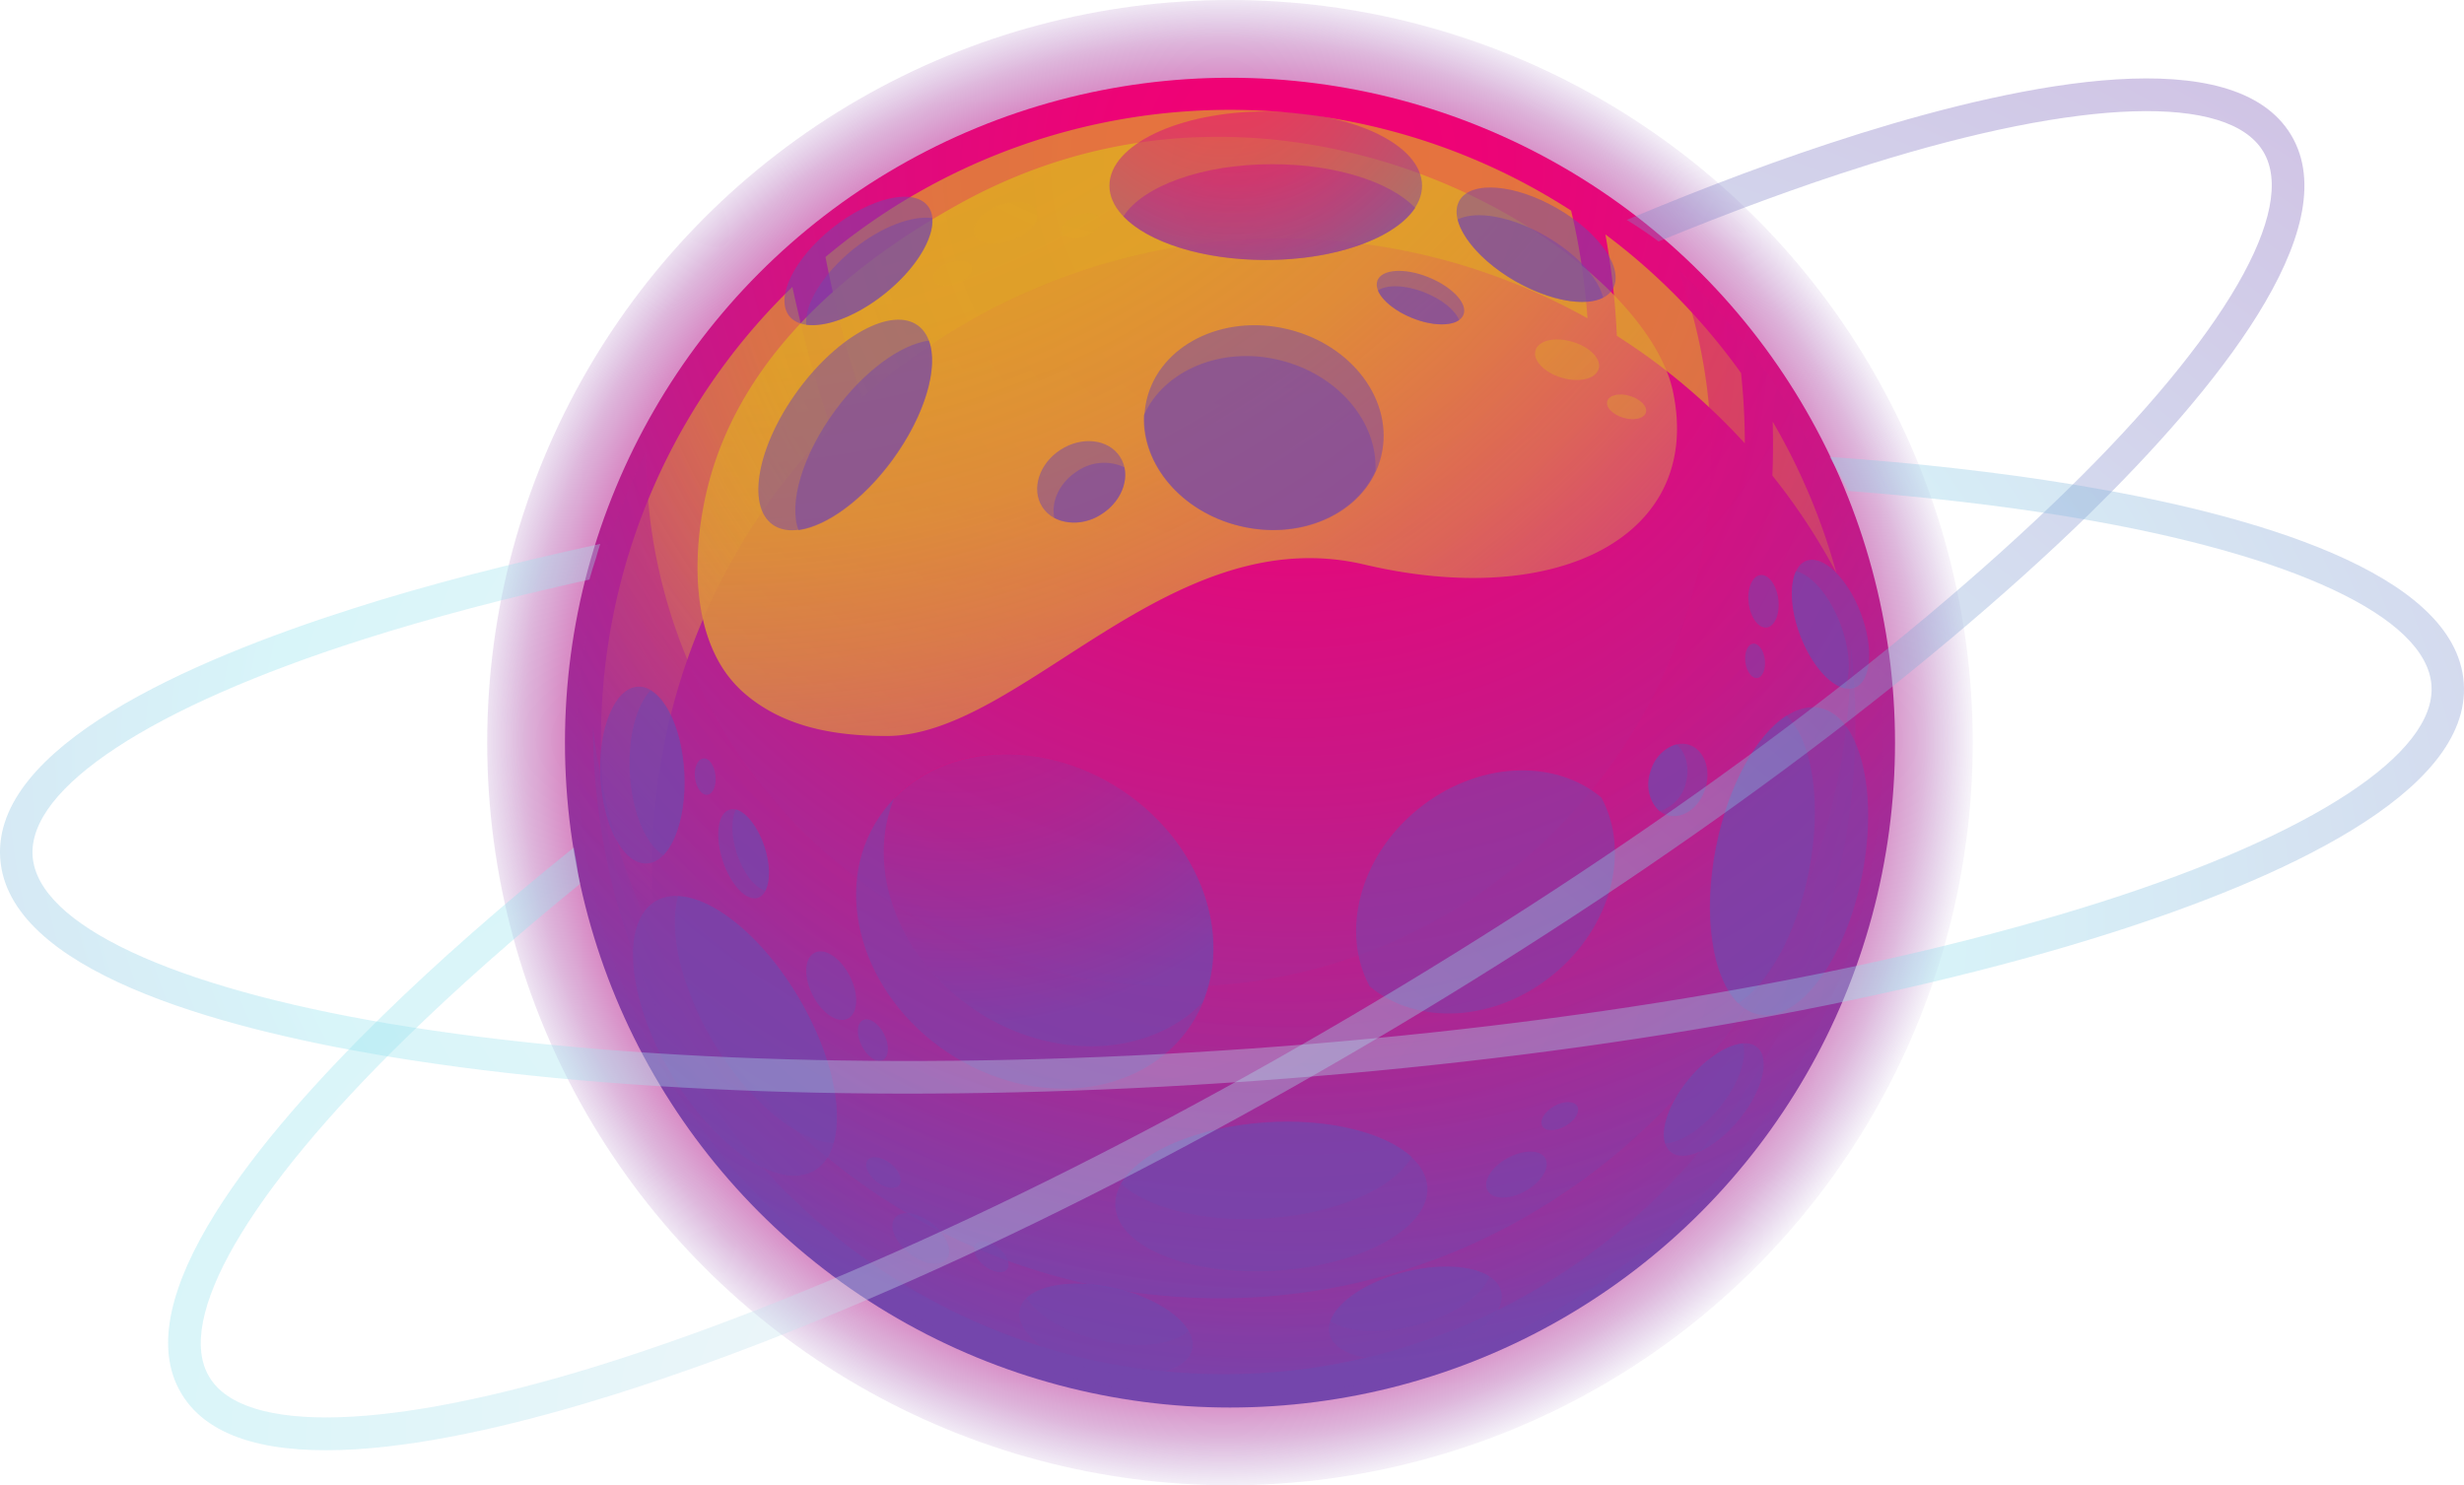 <svg xmlns="http://www.w3.org/2000/svg" xmlns:xlink="http://www.w3.org/1999/xlink" width="896.186" height="540.321" viewBox="0 0 896.186 540.321"><defs><style>.a{fill:url(#a);}.b{fill:url(#b);}.c{fill:url(#c);}.d{opacity:0.7;}.e{fill:url(#d);}.f{fill:url(#e);}.g{fill:url(#f);}.h{fill:url(#g);}.aa,.ab,.ac,.ad,.ae,.af,.ag,.ah,.ai,.aj,.ak,.al,.am,.an,.ao,.ap,.aq,.ar,.as,.at,.au,.av,.aw,.ax,.ay,.az,.ba,.bb,.bc,.bd,.be,.bf,.i,.j,.k,.l,.m,.n,.o,.p,.q,.r,.s,.t,.u,.v,.w,.x,.y,.z{opacity:0.5;}.i{fill:url(#h);}.j{fill:url(#i);}.k{fill:url(#j);}.l{fill:url(#k);}.m{fill:url(#l);}.n{fill:url(#m);}.o{fill:url(#n);}.p{fill:url(#o);}.q{fill:url(#p);}.r{fill:url(#q);}.s{fill:url(#r);}.t{fill:url(#s);}.u{fill:url(#t);}.v{fill:url(#u);}.w{fill:url(#v);}.x{fill:url(#w);}.y{fill:url(#x);}.z{fill:url(#y);}.aa{fill:url(#z);}.ab{fill:url(#aa);}.ac{fill:url(#ab);}.ad{fill:url(#ac);}.ae{fill:url(#ad);}.af{fill:url(#ae);}.ag{fill:url(#af);}.ah{fill:url(#ag);}.ai{fill:url(#ah);}.aj{fill:url(#ai);}.ak{fill:url(#aj);}.al{fill:url(#ak);}.am{fill:url(#al);}.an{fill:url(#am);}.ao{fill:url(#an);}.ap{fill:url(#ao);}.aq{fill:url(#ap);}.ar{fill:url(#aq);}.as{fill:url(#ar);}.at{fill:url(#as);}.au{fill:url(#at);}.av{fill:url(#au);}.aw{fill:url(#av);}.ax{fill:url(#aw);}.ay{fill:url(#ax);}.az{fill:url(#ay);}.ba{fill:url(#az);}.bb{fill:url(#ba);}.bc{fill:url(#bb);}.bd{fill:url(#bc);}.be{fill:url(#bd);}.bf{fill:url(#be);}.bg{opacity:0.35;}.bh{fill:url(#bf);}.bi{fill:url(#bg);}</style><radialGradient id="a" cx="0.495" cy="0.498" r="0.506" gradientUnits="objectBoundingBox"><stop offset="0" stop-color="#f20074"/><stop offset="0.38" stop-color="#f10174" stop-opacity="0.988"/><stop offset="0.51" stop-color="#ed0376" stop-opacity="0.961"/><stop offset="0.61" stop-color="#e70679" stop-opacity="0.922"/><stop offset="0.69" stop-color="#df0b7d" stop-opacity="0.851"/><stop offset="0.75" stop-color="#d31182" stop-opacity="0.749"/><stop offset="0.81" stop-color="#c51988" stop-opacity="0.639"/><stop offset="0.87" stop-color="#b42290" stop-opacity="0.51"/><stop offset="0.92" stop-color="#a02d98" stop-opacity="0.349"/><stop offset="0.96" stop-color="#8b39a2" stop-opacity="0.18"/><stop offset="1" stop-color="#7446ac" stop-opacity="0"/></radialGradient><radialGradient id="b" cx="0.548" cy="0.062" r="0.984" gradientUnits="objectBoundingBox"><stop offset="0" stop-color="#f20074"/><stop offset="0.14" stop-color="#ed0376"/><stop offset="0.31" stop-color="#df0b7d"/><stop offset="0.49" stop-color="#c71887"/><stop offset="0.67" stop-color="#a62a96"/><stop offset="0.87" stop-color="#7b42a9"/><stop offset="0.9" stop-color="#7446ac"/></radialGradient><radialGradient id="c" cx="0.213" cy="-1.28" r="2.817" gradientTransform="matrix(0.591, 0.26, -0.14, 0.848, -0.367, 0.159)" gradientUnits="objectBoundingBox"><stop offset="0.05" stop-color="#e0a326"/><stop offset="0.41" stop-color="#e0a227" stop-opacity="0.988"/><stop offset="0.55" stop-color="#df9e2b" stop-opacity="0.961"/><stop offset="0.64" stop-color="#de9833" stop-opacity="0.91"/><stop offset="0.71" stop-color="#dd8f3e" stop-opacity="0.831"/><stop offset="0.78" stop-color="#db844c" stop-opacity="0.729"/><stop offset="0.84" stop-color="#d8755d" stop-opacity="0.612"/><stop offset="0.89" stop-color="#d56471" stop-opacity="0.471"/><stop offset="0.93" stop-color="#d25089" stop-opacity="0.302"/><stop offset="0.98" stop-color="#ce3ba3" stop-opacity="0.122"/><stop offset="1" stop-color="#cc2db4" stop-opacity="0"/></radialGradient><radialGradient id="d" cx="2.942" cy="-0.16" r="1.306" gradientTransform="translate(-6.602) scale(3.244 1)" xlink:href="#c"/><radialGradient id="e" cx="0.593" cy="0.199" r="3.375" gradientTransform="translate(0.369) scale(0.379 1)" xlink:href="#c"/><radialGradient id="f" cx="-2.351" cy="-0.321" r="4.661" gradientTransform="translate(1.173) scale(1.499 1)" xlink:href="#c"/><radialGradient id="g" cx="-7.73" cy="-1.681" r="6.439" gradientTransform="translate(10.537) scale(2.363 1)" xlink:href="#c"/><radialGradient id="h" cx="0.548" cy="0.062" r="1.015" gradientTransform="translate(0.068) scale(0.864 1)" xlink:href="#b"/><radialGradient id="i" cx="0.548" cy="0.062" r="1.155" gradientTransform="translate(0.211) scale(0.578 1)" xlink:href="#b"/><radialGradient id="j" cx="0.214" cy="-0.466" r="1.965" gradientTransform="translate(0.263) scale(0.475 1)" xlink:href="#b"/><radialGradient id="k" cx="0.181" cy="-1.273" r="3.046" gradientTransform="translate(0.336) scale(0.328 1)" xlink:href="#b"/><radialGradient id="l" cx="0.786" cy="1.465" r="1.965" gradientTransform="translate(-24.634 -59.477) rotate(180) scale(0.475 1)" xlink:href="#b"/><radialGradient id="m" cx="2.259" cy="0.298" r="1.014" gradientTransform="matrix(-0.534, 0.981, -2.688, -0.195, -117.949, 31.438)" xlink:href="#b"/><radialGradient id="n" cx="0.786" cy="1.466" r="1.965" gradientTransform="translate(-36.333 -6.367) rotate(180) scale(0.475 1)" xlink:href="#b"/><radialGradient id="o" cx="0.855" cy="2.179" r="2.992" gradientTransform="matrix(-0.335, 0.062, -0.021, -0.998, -35.492, -8.027)" xlink:href="#b"/><radialGradient id="p" cx="-0.438" cy="0.786" r="0.933" gradientTransform="translate(-29.799 -16.67) rotate(-90) scale(1 2.108)" xlink:href="#b"/><radialGradient id="q" cx="0.214" cy="-0.465" r="1.521" gradientTransform="translate(0.056) scale(0.888 1)" xlink:href="#b"/><radialGradient id="r" cx="1.438" cy="0.212" r="0.934" gradientTransform="translate(5.517 1.166) rotate(90) scale(1 2.107)" xlink:href="#b"/><radialGradient id="s" cx="1.018" cy="1.361" r="1.648" gradientTransform="matrix(-0.704, 0.347, -0.26, -0.938, -57.202, -2.634)" xlink:href="#b"/><radialGradient id="t" cx="-0.429" cy="0.522" r="1.479" gradientTransform="matrix(0.276, -0.956, 0.898, 0.294, -18.811, -0.445)" xlink:href="#b"/><radialGradient id="u" cx="0.215" cy="-0.465" r="1.964" gradientTransform="translate(-0.993) scale(0.475 1)" xlink:href="#b"/><radialGradient id="v" cx="-0.604" cy="0.391" r="1.213" gradientTransform="matrix(0.818, -0.807, 1.117, 0.591, -24.89, 5.675)" xlink:href="#b"/><radialGradient id="w" cx="-0.464" cy="0.786" r="0.934" gradientTransform="translate(-56.891 -20.092) rotate(-90) scale(1 2.105)" xlink:href="#b"/><radialGradient id="x" cx="-0.204" cy="1.124" r="1.181" gradientTransform="matrix(-0.778, -0.86, 1.312, -0.51, -71.784, -2.712)" xlink:href="#b"/><radialGradient id="y" cx="0.481" cy="-0.336" r="1.442" gradientTransform="matrix(0.624, 0.499, -0.359, 0.867, -8.548, -0.175)" xlink:href="#b"/><radialGradient id="z" cx="0.519" cy="-0.763" r="1.904" gradientTransform="matrix(0.517, 0.499, -0.298, 0.867, -9.994, -0.801)" xlink:href="#b"/><radialGradient id="aa" cx="0.898" cy="1.219" r="1.787" gradientTransform="matrix(-0.518, 0.243, -0.13, -0.97, -70.1, -14.595)" xlink:href="#b"/><radialGradient id="ab" cx="0.967" cy="1.751" r="2.571" gradientTransform="matrix(-0.392, 0.243, -0.098, -0.97, -70.056, -24.845)" xlink:href="#b"/><radialGradient id="ac" cx="-0.466" cy="0.787" r="0.933" gradientTransform="translate(-100.868 -22.984) rotate(-90) scale(1 2.104)" xlink:href="#b"/><radialGradient id="ad" cx="-1.206" cy="0.846" r="1.003" gradientTransform="matrix(-0.149, -0.999, 2.996, -0.05, -166.001, -45.847)" xlink:href="#b"/><radialGradient id="ae" cx="0.679" cy="1.492" r="1.81" gradientTransform="matrix(-0.513, -0.227, 0.12, -0.974, -79.315, 11.274)" xlink:href="#b"/><radialGradient id="af" cx="0.682" cy="2.218" r="2.691" gradientTransform="matrix(-0.369, -0.227, 0.086, -0.974, -77.098, 21.621)" xlink:href="#b"/><radialGradient id="ag" cx="1.463" cy="0.212" r="0.933" gradientTransform="translate(-108.723 13.937) rotate(90) scale(1 2.107)" xlink:href="#b"/><radialGradient id="ah" cx="1.452" cy="-0.048" r="1.082" gradientTransform="matrix(0.733, 0.934, -1.921, 0.357, -81.631, 24.051)" xlink:href="#b"/><radialGradient id="ai" cx="1.189" cy="0.604" r="1.127" gradientTransform="matrix(-0.721, 0.769, -0.867, -0.639, -139.871, -0.446)" xlink:href="#b"/><radialGradient id="aj" cx="1.479" cy="0.676" r="1.269" gradientTransform="matrix(-0.796, 0.769, -0.958, -0.639, -179.959, 5.417)" xlink:href="#b"/><radialGradient id="ak" cx="-0.472" cy="0.786" r="0.932" gradientTransform="translate(-174.51 -18.464) rotate(-90) scale(1 2.104)" xlink:href="#b"/><radialGradient id="al" cx="-0.737" cy="1.042" r="1.061" gradientTransform="matrix(-0.69, -0.951, 2.116, -0.31, -261.564, -4.043)" xlink:href="#b"/><radialGradient id="am" cx="0.148" cy="0.533" r="1.059" gradientTransform="matrix(0.776, -0.544, 0.878, 1.464, -23.489, -4.156)" xlink:href="#b"/><radialGradient id="an" cx="-0.047" cy="0.364" r="1.444" gradientTransform="matrix(0.7, -0.544, 0.792, 1.464, -26.861, -7.038)" xlink:href="#b"/><radialGradient id="ao" cx="0.393" cy="-0.417" r="1.613" gradientTransform="matrix(0.569, 0.369, -0.226, 0.929, 8.233, -7.008)" xlink:href="#b"/><radialGradient id="ap" cx="0.409" cy="-0.992" r="2.271" gradientTransform="matrix(0.435, 0.369, -0.173, 0.929, 11.523, -7.569)" xlink:href="#b"/><radialGradient id="aq" cx="1.235" cy="0.542" r="0.951" gradientTransform="matrix(-0.353, 0.958, -1.928, -0.469, -105.043, 35.803)" xlink:href="#b"/><radialGradient id="ar" cx="1.86" cy="0.577" r="1.032" gradientTransform="matrix(-0.487, 0.958, -2.655, -0.469, -168.622, 61.667)" xlink:href="#b"/><radialGradient id="as" cx="0.212" cy="-0.466" r="1.963" gradientTransform="translate(-2.101) scale(0.475 1)" xlink:href="#b"/><radialGradient id="at" cx="-0.302" cy="0.106" r="1.536" gradientTransform="matrix(0.667, -0.623, 0.531, 0.782, -16.372, 2.224)" xlink:href="#b"/><radialGradient id="au" cx="-1.754" cy="-5.068" r="8.35" gradientTransform="matrix(0.659, -0.496, 0.31, 0.717, -18.037, 9.74)" xlink:href="#b"/><radialGradient id="av" cx="-4.397" cy="-6.534" r="13.671" gradientTransform="matrix(0.664, -0.496, 0.313, 0.717, -30.745, 15.649)" xlink:href="#b"/><radialGradient id="aw" cx="5.287" cy="-1.632" r="6.21" gradientTransform="matrix(0.618, 0.893, -1.016, 0.374, -93.763, -1.107)" xlink:href="#b"/><radialGradient id="ax" cx="5.26" cy="-1.698" r="6.219" gradientTransform="matrix(0.619, 0.893, -1.018, 0.374, -154.053, -1.576)" xlink:href="#b"/><radialGradient id="ay" cx="7.78" cy="-0.463" r="5.747" gradientTransform="matrix(0.21, 0.993, -1.451, 0.101, -356.381, 66.172)" xlink:href="#b"/><radialGradient id="az" cx="7.782" cy="-0.405" r="5.797" gradientTransform="matrix(0.209, 0.993, -1.443, 0.101, -307.002, 61.059)" xlink:href="#b"/><radialGradient id="ba" cx="8.136" cy="-0.526" r="5.805" gradientTransform="matrix(0.208, 0.993, -1.438, 0.101, -464.097, 90.13)" xlink:href="#b"/><radialGradient id="bb" cx="2.837" cy="-3.916" r="7.538" gradientTransform="matrix(0.696, 0.624, -0.464, 0.653, -39.278, -15.597)" xlink:href="#b"/><radialGradient id="bc" cx="2.303" cy="-7.367" r="12.411" gradientTransform="matrix(0.695, 0.624, -0.463, 0.653, -65.747, -24.549)" xlink:href="#b"/><radialGradient id="bd" cx="2.313" cy="-7.355" r="12.411" gradientTransform="matrix(0.695, 0.624, -0.464, 0.653, -64.743, -23.042)" xlink:href="#b"/><radialGradient id="be" cx="0.313" cy="-1.295" r="5.119" gradientTransform="translate(0.217) scale(0.305 1)" xlink:href="#c"/><radialGradient id="bf" cx="0.549" cy="0.603" r="1.754" gradientTransform="matrix(0.623, -0.245, 0.122, 0.75, -0.053, 0.639)" gradientUnits="objectBoundingBox"><stop offset="0" stop-color="#d1e1ee"/><stop offset="0.34" stop-color="#8ee1ee"/><stop offset="0.94" stop-color="#732fa4"/></radialGradient><radialGradient id="bg" cx="0.493" cy="0.853" r="3.786" gradientTransform="matrix(0.252, 0.229, -0.046, 0.761, 0.354, -0.17)" xlink:href="#bf"/></defs><g transform="translate(0)"><g transform="translate(0)"><ellipse class="a" cx="270.16" cy="270.16" rx="270.16" ry="270.16" transform="translate(177.199)"/><ellipse class="b" cx="241.877" cy="241.877" rx="241.877" ry="241.877" transform="translate(205.483 28.283)"/><path class="c" d="M1056.68,449.868c-10.873-20.727-7.6-50.526-.971-70.661,14.023-42.638,50.526-73.2,88.5-94.349,118.653-66.184,249.078,15.729,260.164,67.866s-41.146,79.757-112.209,63.01-124.551,62.11-173.609,62.37c-18.714,0-37.9-3.032-52.492-16.06a43.42,43.42,0,0,1-9.38-12.175Z" transform="translate(-795.91 -210.359)"/><g class="d" transform="translate(218.585 39.962)"><path class="e" d="M1118.373,334.488A487.235,487.235,0,0,1,1104.4,283.18,228.754,228.754,0,0,0,1061.356,554.5a228.968,228.968,0,0,1,57.064-220.013Z" transform="translate(-1034.781 -218.773)"/><path class="f" d="M1340.453,292.659a228.635,228.635,0,0,0-271.2,16.866,457.419,457.419,0,0,0,13.171,51.45,228.707,228.707,0,0,1,263.978-29.16A238.9,238.9,0,0,0,1340.453,292.659Z" transform="translate(-987.601 -255.99)"/><path class="g" d="M1239.716,351.134a243.605,243.605,0,0,0-1.373-25.583A230.055,230.055,0,0,0,1189,275.12,271.59,271.59,0,0,1,1193.169,312a230.243,230.243,0,0,1,46.547,39.132Z" transform="translate(-823.688 -229.805)"/><path class="h" d="M1214.64,323.493a227.8,227.8,0,0,1,23.285,35.413,228.773,228.773,0,0,0-23.167-55.027Q1215.042,313.639,1214.64,323.493Z" transform="translate(-788.592 -190.439)"/></g><path class="i" d="M1431.6,280.43a193.672,193.672,0,1,1-375.24,67.416v-1.208A237.589,237.589,0,1,0,1431.58,280.43Z" transform="translate(-821.343 -182.575)"/><path class="j" d="M1491.071,338.194v1.019c0,130.662-102.805,236.595-229.607,236.595-117.374,0-214.162-90.748-227.925-207.885.568,130.165,103.137,235.5,229.583,235.5,126.825,0,229.607-105.909,229.607-236.571a248.37,248.37,0,0,0-1.66-28.67Z" transform="translate(-817.895 -103.518)"/><ellipse class="k" cx="56.851" cy="27.004" rx="56.851" ry="27.004" transform="translate(403.513 40.554)"/><path class="l" d="M1115,283.291c8.93,9.475,28.757,15.895,51.805,15.895,25.536,0,47.139-8.007,54.316-18.95-8.93-9.357-28.757-15.895-51.805-15.895C1143.733,264.269,1122.106,272.276,1115,283.291Z" transform="translate(-706.393 -204.599)"/><ellipse class="m" cx="56.851" cy="27.004" rx="56.851" ry="27.004" transform="translate(613.172 363.787) rotate(-78.75)"/><path class="n" d="M1232.947,349c-10.92,6.941-21.177,25.109-25.677,47.707-4.975,25.062-1.35,47.8,8.054,56.993,10.92-6.941,21.177-25.109,25.677-47.707C1246,380.908,1242.352,358.167,1232.947,349Z" transform="translate(-583.151 -88.717)"/><ellipse class="o" cx="56.851" cy="27.004" rx="56.851" ry="27.004" transform="translate(403.981 411.897) rotate(-3.56)"/><path class="p" d="M1220.349,424.242c-9.475-8.788-29.7-14.071-52.706-12.649-25.488,1.587-46.547,10.92-53.013,22.361,9.475,8.788,29.681,14.071,52.682,12.649C1192.8,445.016,1213.858,435.683,1220.349,424.242Z" transform="translate(-706.9 -3.356)"/><ellipse class="q" cx="57.254" cy="68.174" rx="57.254" ry="68.174" transform="matrix(0.556, -0.831, 0.831, 0.556, 287.881, 344.884)"/><path class="r" d="M1164.859,368.125c-28.236-18.95-63.223-17.174-82.718,2.629-10.778,25.559,1.019,58.485,29.231,77.341s63.223,17.174,82.718-2.629C1204.868,419.907,1193.048,386.981,1164.859,368.125Z" transform="translate(-756.774 -80.696)"/><ellipse class="s" cx="36.858" cy="43.87" rx="36.858" ry="43.87" transform="translate(408.474 181.205) rotate(-76.52)"/><path class="t" d="M1153.064,355.605c21.319,5.093,42-3.743,49.342-20.064.805-17.837-13.668-35.082-34.892-40.269s-42.022,3.743-49.365,20.064C1117.343,333.267,1131.84,350.512,1153.064,355.605Z" transform="translate(-702.127 -164.278)"/><path class="u" d="M1173.262,371.5c-21.319,17.316-28.26,44.746-17.6,64.5,17.174,14.4,45.41,13.1,66.658-4.216s28.283-44.746,17.6-64.478C1222.746,352.906,1194.51,354.209,1173.262,371.5Z" transform="translate(-657.492 -77.179)"/><ellipse class="v" cx="44.818" cy="21.296" rx="44.818" ry="21.296" transform="matrix(0.591, -0.807, 0.807, 0.591, 263.724, 178.178)"/><path class="w" d="M1065.788,360.385c10.115-1.3,23.5-10.9,34.229-25.536,11.844-16.25,16.866-33.732,13.218-43.42-10.115,1.326-23.5,10.9-34.229,25.559C1067.115,333.215,1062.141,350.7,1065.788,360.385Z" transform="translate(-775.361 -167.519)"/><ellipse class="x" cx="27.004" cy="56.851" rx="27.004" ry="56.851" transform="matrix(0.862, -0.508, 0.508, 0.862, 215.172, 341.539)"/><path class="y" d="M1103.851,466.6c3.553-12.436-.9-32.831-12.6-52.706-12.957-22.006-30.794-36.55-43.941-37.143-3.553,12.436.9,32.831,12.6,52.706C1072.868,451.462,1090.847,466.006,1103.851,466.6Z" transform="translate(-800.68 -50.734)"/><path class="z" d="M1222.973,304.793c-4.216,7.32-20.111,6.064-35.532-2.819s-24.469-21.982-20.253-29.3,20.111-6.064,35.532,2.819S1227.189,297.473,1222.973,304.793Z" transform="translate(-636.376 -199.713)"/><path class="aa" d="M1166.32,273.732c1.729,7.106,9.617,15.895,20.916,22.409,12.531,7.106,25.393,9.475,32,6.017-1.729-7.106-9.594-15.895-20.917-22.409C1185.815,272.524,1172.953,270.345,1166.32,273.732Z" transform="translate(-636.147 -193.88)"/><path class="ab" d="M1146.767,458.2c-2.037-8.172,10.257-18.334,27.5-22.646s32.879-1.184,34.939,7.106-10.257,18.334-27.5,22.646S1148.828,466.47,1146.767,458.2Z" transform="translate(-663.213 27.115)"/><path class="ac" d="M1204.592,437.173c-6.182-3.909-17.979-4.738-30.628-1.587-14.023,3.506-24.778,10.873-27.194,17.908,6.183,3.932,17.979,4.738,30.629,1.611C1191.421,451.575,1202.176,444.208,1204.592,437.173Z" transform="translate(-662.907 27.158)"/><ellipse class="ad" cx="15.302" cy="32.192" rx="15.302" ry="32.192" transform="matrix(0.999, -0.05, 0.05, 0.999, 216.744, 250.569)"/><path class="ae" d="M1051.518,405.067c5.046-5.306,8.172-16.7,7.533-29.728-.711-14.45-5.851-26.436-12.271-30.178-5.045,5.306-8.172,16.582-7.533,29.728C1039.958,389.338,1045.1,401.324,1051.518,405.067Z" transform="translate(-810.196 -93.974)"/><path class="af" d="M1099.213,445.53c1.919-8.22,17.505-11.607,34.8-7.58s29.8,14,27.881,22.219-17.505,11.607-34.821,7.58S1097.294,453.75,1099.213,445.53Z" transform="translate(-728.27 30.715)"/><path class="ag" d="M1159.028,453.391c-3.7-6.325-13.786-12.46-26.507-15.444-14.07-3.269-27-1.635-32.381,3.506,3.719,6.3,13.81,12.46,26.507,15.421C1140.67,460.166,1153.627,458.531,1159.028,453.391Z" transform="translate(-726.734 30.718)"/><ellipse class="ah" cx="11.726" cy="24.707" rx="11.726" ry="24.707" transform="matrix(0.934, -0.357, 0.357, 0.934, 646.013, 208.208)"/><path class="ai" d="M1219.125,326.85c-2.369,5.069-1.99,14.213,1.587,23.475,3.956,10.375,10.541,17.908,16.132,19.116,2.369-5.093,1.99-14.213-1.587-23.5C1231.3,335.591,1224.715,328.058,1219.125,326.85Z" transform="translate(-565.918 -119.036)"/><path class="aj" d="M1200.39,438.81c-4.974-4.122-1.99-15.989,6.7-26.507s19.779-15.681,24.777-11.536,2.013,15.989-6.68,26.507S1205.364,443.05,1200.39,438.81Z" transform="translate(-592.805 -19.819)"/><path class="ak" d="M1226.747,399.39c-5.614.4-13.289,5.235-19.661,12.934-7.106,8.551-10.375,18-8.67,23.451,5.614-.4,13.289-5.235,19.661-12.934C1225.137,414.29,1228.453,404.838,1226.747,399.39Z" transform="translate(-592.822 -19.744)"/><ellipse class="al" cx="8.007" cy="16.842" rx="8.007" ry="16.842" transform="translate(257.623 297.067) rotate(-18.05)"/><path class="am" d="M1066.91,393c1.824-3.387,1.824-9.475-.284-16.037-2.369-7.106-6.585-12.555-10.328-13.549-1.824,3.364-1.848,9.475.26,16.037C1058.927,386.624,1063.167,391.978,1066.91,393Z" transform="translate(-788.587 -68.993)"/><path class="an" d="M1131.881,312.542c4.193,6.419,1.256,15.752-6.562,20.8s-17.505,3.956-21.675-2.487-1.232-15.752,6.562-20.822S1127.712,306.1,1131.881,312.542Z" transform="translate(-724.53 -146.396)"/><path class="ao" d="M1104.568,330.274a17.245,17.245,0,0,0,17.292-1.492c6.349-4.1,9.475-11.039,8.172-16.937a17.245,17.245,0,0,0-17.293,1.492C1106.392,317.435,1103.265,324.375,1104.568,330.274Z" transform="translate(-721.071 -141.836)"/><path class="ap" d="M1185.435,296.686c-1.634,4.1-9.972,4.738-18.595,1.208s-14.213-9.475-12.7-13.644,9.949-4.738,18.595-1.208S1187.069,292.588,1185.435,296.686Z" transform="translate(-653.154 -182.178)"/><path class="aq" d="M1154.07,284.636c1.445,3.553,6.183,7.509,12.531,10.02,7.106,2.8,13.834,2.961,17.008.711-1.421-3.553-6.159-7.509-12.507-10.02C1164.066,282.552,1157.244,282.386,1154.07,284.636Z" transform="translate(-652.915 -178.941)"/><path class="ar" d="M1202.509,379.354c-5.519-1.658-8.267-8.741-6.159-15.823s8.314-11.489,13.833-9.854,8.267,8.741,6.135,15.824S1208.028,380.965,1202.509,379.354Z" transform="translate(-596.013 -82.782)"/><path class="as" d="M1205.846,353.45a13.952,13.952,0,0,0-9.475,9.925,13.454,13.454,0,0,0,3.364,14.355,14,14,0,0,0,9.475-9.925C1210.82,362.049,1209.423,356.269,1205.846,353.45Z" transform="translate(-596.129 -82.626)"/><ellipse class="at" cx="32.192" cy="15.302" rx="32.192" ry="15.302" transform="matrix(0.782, -0.623, 0.623, 0.782, 277.532, 103.011)"/><path class="au" d="M1066.33,311.519c7.249.995,18.334-3.127,28.425-11.252,11.3-9,18.05-20.158,17.34-27.573-7.249-.995-18.334,3.1-28.544,11.228C1072.37,292.924,1065.619,304.081,1066.33,311.519Z" transform="translate(-773.083 -193.364)"/><path class="av" d="M1192.206,418.4c1.871,3.269-1.3,8.6-7.106,11.844s-11.844,3.316-13.833,0,1.3-8.6,7.106-11.844S1190.382,415.18,1192.206,418.4Z" transform="translate(-630.173 2.959)"/><path class="aw" d="M1192.218,409.862c1.137,1.99-.805,5.235-4.311,7.225s-7.272,2.013-8.409,0,.805-5.235,4.311-7.225S1191.081,407.873,1192.218,409.862Z" transform="translate(-618.555 -7.452)"/><path class="ax" d="M1081.415,409.682c-3.742,1.9-9.475-1.942-12.815-8.575s-3.008-13.5.758-15.4,9.475,1.942,12.815,8.575S1085.182,407.787,1081.415,409.682Z" transform="translate(-773.056 -39.132)"/><path class="ay" d="M1083.36,410.431c-2.369,1.137-5.733-1.184-7.746-5.164s-1.824-8.172.45-9.309,5.733,1.161,7.746,5.164S1085.539,409.294,1083.36,410.431Z" transform="translate(-762.209 -24.84)"/><path class="az" d="M1053.771,368.835c-2.037.26-4.051-2.487-4.5-6.111s.876-6.751,2.937-7.106,4.074,2.487,4.5,6.111S1055.856,368.6,1053.771,368.835Z" transform="translate(-796.483 -79.701)"/><path class="ba" d="M1217.633,346.535c-2.985.355-5.922-3.624-6.562-8.883s1.279-9.854,4.264-10.209,5.922,3.624,6.538,8.907S1220.546,346.18,1217.633,346.535Z" transform="translate(-575.061 -118.255)"/><path class="bb" d="M1214.826,350.462c-1.942.237-3.861-2.369-4.288-5.8s.829-6.443,2.8-6.68,3.885,2.369,4.288,5.827S1216.792,350.249,1214.826,350.462Z" transform="translate(-575.736 -103.824)"/><path class="bc" d="M1099.272,442.132c-2.369,2.937-8.456,1.966-13.668-2.156s-7.509-9.878-5.164-12.839,8.457-1.966,13.668,2.156S1101.618,439.194,1099.272,442.132Z" transform="translate(-754.955 15.898)"/><path class="bd" d="M1104.076,439.926c-1.421,1.777-5.14,1.184-8.314-1.327s-4.572-6.017-3.15-7.793,5.164-1.208,8.314,1.3S1105.5,438.126,1104.076,439.926Z" transform="translate(-737.799 21.845)"/><path class="be" d="M1087.49,426.986c-1.421,1.777-5.14,1.184-8.291-1.326s-4.572-6.017-3.15-7.793,5.14-1.208,8.314,1.3S1088.935,425.186,1087.49,426.986Z" transform="translate(-760.465 4.133)"/><path class="bf" d="M1100.694,281.806c-1.279-3.529,2.748-8.243,9-10.494s12.365-1.184,13.644,2.369-2.771,8.243-9.025,10.494S1101.974,285.359,1100.694,281.806Zm-6.419,18.145c3.79-1.374,6.254-4.216,5.472-6.372s-4.477-2.8-8.291-1.421-6.254,4.216-5.472,6.372S1090.461,301.324,1094.275,299.95Zm46.689-17.292c3.79-1.374,6.254-4.216,5.472-6.372s-4.477-2.8-8.291-1.421-6.254,4.216-5.472,6.372S1137.15,284.032,1140.964,282.658Zm163.825,41.454c1.066-3.6,7.106-5,13.478-3.1s10.66,6.348,9.475,9.949-7.106,5-13.478,3.1S1303.723,327.713,1304.789,324.112Zm31.955,24.541c3.861,1.137,7.533.308,8.2-1.9s-1.966-4.9-5.851-6.064-7.533-.284-8.2,1.9S1332.859,347.492,1336.744,348.653Z" transform="translate(-746.31 -196.671)"/><g class="bg" transform="translate(61.145 28.528)"><path class="bh" d="M1740.454,271.717c-20.656-34.347-96.386-19.306-156.34-.64l-2.369.758c-26.057,8.2-53.819,18.571-82.908,30.794,3.98,2.487,7.864,5.046,11.583,7.841,26.222-10.8,51.308-20.04,74.854-27.454l2.369-.758c76.678-23.9,130.023-25.583,142.7-4.5s-14,67.155-71.348,123.177c-60.878,59.5-149.873,125.38-250.594,185.5S1207.264,693.6,1125.967,719.086c-76.654,23.9-130,25.583-142.672,4.477s14-67.155,71.348-123.177c18.666-18.24,39.985-37.1,63.484-56.211-.521-2.606-.948-5.235-1.256-7.888-.379-1.777-.687-3.553-.971-5.354-25.844,20.774-49.224,41.288-69.5,61.115-44.794,43.8-93.875,103.232-73.219,137.6s96.386,19.329,156.34.64l2.369-.758c81.794-25.82,181.994-72.959,282.5-132.913,101.526-60.57,191.3-127.062,252.821-187.134C1712.029,365.521,1761.11,306.088,1740.454,271.717Z" transform="translate(-968.317 -251.163)"/></g><g class="bg" transform="translate(0 166.218)"><path class="bi" d="M1838.607,391.511c-2.866-40.435-77.625-61.375-139.759-71.8l-2.558-.426c-27-4.43-56.685-7.77-88.332-10,2.369,4.074,4.738,8.172,6.8,12.389,28.426,2.179,55.122,5.282,79.615,9.286l2.511.426c79.615,13.36,128.2,36.148,129.976,60.973s-43.088,54.269-120,78.786c-81.652,26.057-191.4,45.007-309.032,53.345s-229.062,5.14-313.485-8.978c-79.615-13.36-128.2-36.148-129.976-60.973s43.112-54.269,120-78.786c25.062-7.983,52.753-15.279,82.5-21.84.711-2.582,1.54-5.164,2.369-7.7.5-1.777,1.019-3.529,1.587-5.282-32.618,7.106-62.915,14.876-90.014,23.546-60.1,19.14-131.113,50.455-128.223,90.914s77.625,61.375,139.759,71.8l2.558.426c85.063,13.952,196.349,17.055,313.722,8.693,118.439-8.457,229.3-27.6,311.78-53.89C1770.386,463.285,1841.45,431.969,1838.607,391.511Z" transform="translate(-942.504 -309.29)"/></g></g></g></svg>